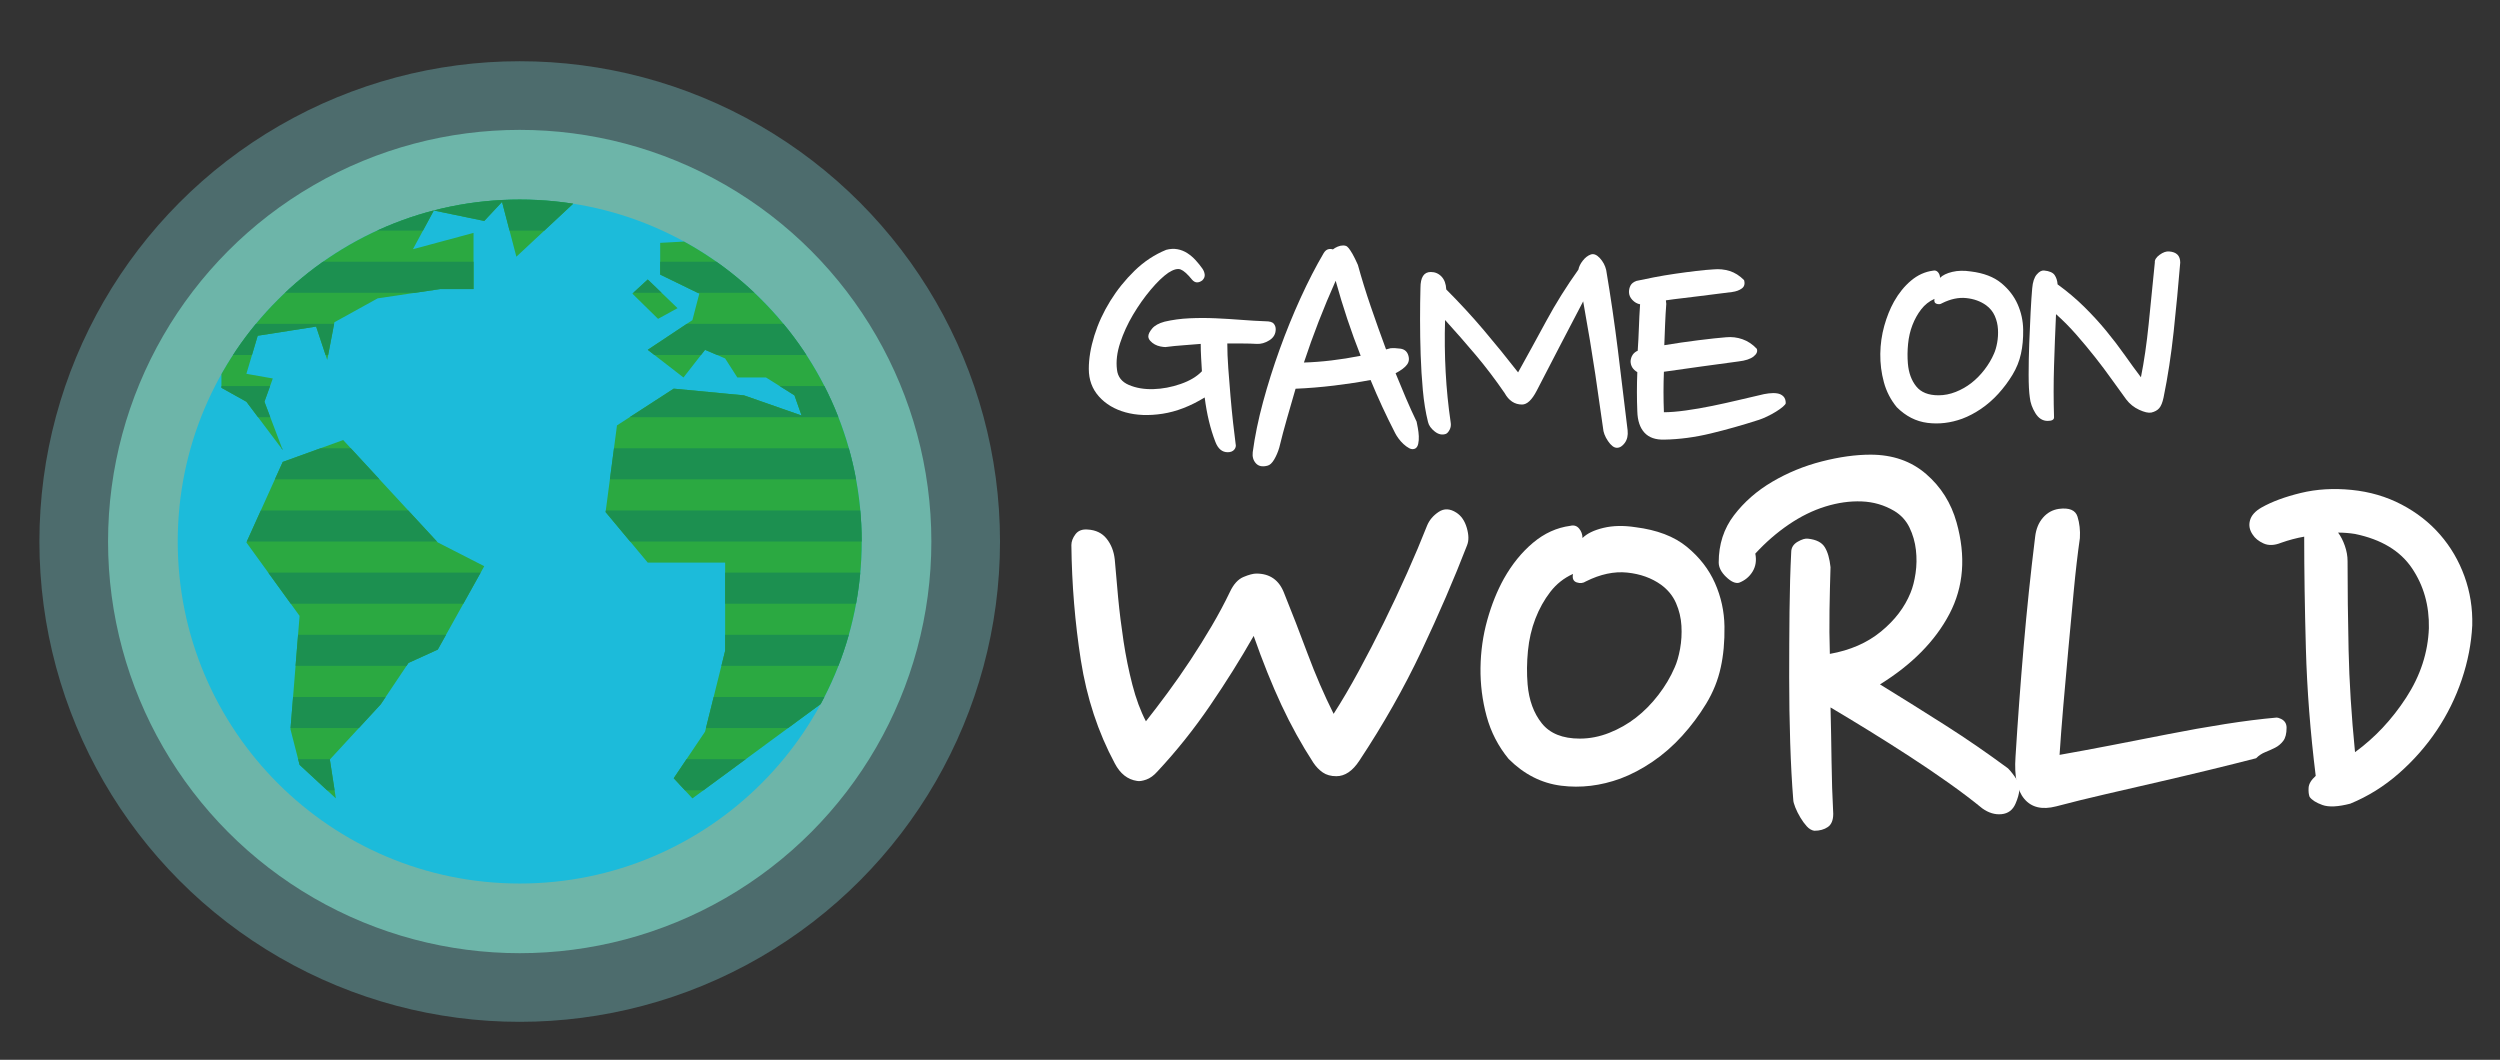 <?xml version="1.0" standalone="no"?><!DOCTYPE svg PUBLIC "-//W3C//DTD SVG 1.1//EN" "http://www.w3.org/Graphics/SVG/1.1/DTD/svg11.dtd"><svg width="100%" height="100%" viewBox="0 0 677 287" version="1.1" xmlns="http://www.w3.org/2000/svg" xmlns:xlink="http://www.w3.org/1999/xlink" xml:space="preserve" style="fill-rule:evenodd;clip-rule:evenodd;stroke-linejoin:round;stroke-miterlimit:1.414;"><rect x="0" y="0" width="677" height="287" fill="#333333" stroke="none"/><g><path d="M315.587,93.983c-0.358,0 -0.806,-0.054 -1.343,-0.161c-0.538,-0.108 -1.039,-0.287 -1.505,-0.537c-0.466,-0.251 -0.878,-0.574 -1.236,-0.968c-0.358,-0.394 -0.537,-0.806 -0.537,-1.235c0,-0.574 0.34,-1.272 1.021,-2.096c0.68,-0.824 1.809,-1.451 3.385,-1.881c2.149,-0.501 4.406,-0.806 6.77,-0.913c2.365,-0.108 4.729,-0.108 7.093,0c2.364,0.107 4.693,0.251 6.985,0.43c2.293,0.179 4.442,0.304 6.448,0.376c1.147,0 1.899,0.215 2.257,0.645c0.358,0.429 0.538,0.931 0.538,1.504c0,1.29 -0.574,2.293 -1.72,3.009c-1.146,0.717 -2.293,1.039 -3.439,0.967c-1.218,-0.071 -2.489,-0.107 -3.815,-0.107c-1.325,0 -2.704,0 -4.137,0c0,2.006 0.089,4.245 0.268,6.717c0.179,2.471 0.376,4.961 0.591,7.469c0.215,2.507 0.448,4.907 0.699,7.2c0.251,2.292 0.484,4.227 0.698,5.803c0.144,0.573 0.018,1.093 -0.376,1.558c-0.394,0.466 -0.985,0.699 -1.773,0.699c-1.504,0 -2.615,-0.932 -3.331,-2.794c-1.362,-3.511 -2.329,-7.523 -2.902,-12.037c-3.869,2.365 -7.666,3.833 -11.391,4.407c-3.726,0.573 -7.075,0.447 -10.048,-0.377c-2.974,-0.824 -5.374,-2.256 -7.201,-4.298c-1.827,-2.042 -2.74,-4.532 -2.74,-7.469c0,-2.794 0.501,-5.803 1.504,-9.027c1.003,-3.224 2.436,-6.341 4.299,-9.35c1.863,-3.009 4.066,-5.749 6.609,-8.221c2.544,-2.472 5.391,-4.353 8.544,-5.642c1.075,-0.287 2.095,-0.34 3.063,-0.161c0.967,0.179 1.862,0.537 2.686,1.074c0.824,0.538 1.576,1.182 2.257,1.935c0.681,0.752 1.272,1.486 1.773,2.203c0.359,0.501 0.573,1.039 0.645,1.612c0.072,0.573 -0.143,1.11 -0.645,1.612c-1.074,0.788 -2.006,0.716 -2.794,-0.215c-1.218,-1.505 -2.239,-2.418 -3.063,-2.741c-0.824,-0.322 -1.952,-0.017 -3.385,0.914c-1.433,1.003 -3.009,2.525 -4.728,4.567c-1.72,2.042 -3.314,4.299 -4.783,6.771c-1.468,2.471 -2.633,5.015 -3.492,7.63c-0.86,2.615 -1.147,5.033 -0.86,7.254c0.215,1.934 1.29,3.313 3.224,4.137c1.934,0.824 4.137,1.2 6.609,1.129c2.472,-0.072 4.944,-0.538 7.415,-1.397c2.472,-0.86 4.389,-2.007 5.75,-3.439c-0.072,-1.218 -0.143,-2.454 -0.215,-3.708c-0.072,-1.254 -0.108,-2.49 -0.108,-3.708c-1.576,0.144 -3.152,0.269 -4.728,0.377c-1.576,0.107 -3.188,0.268 -4.836,0.483Z" style="fill:#fff;fill-rule:nonzero;"/><path d="M346.439,121.17c-0.358,1.218 -0.824,2.311 -1.397,3.278c-0.573,0.967 -1.182,1.522 -1.827,1.665c-1.361,0.359 -2.4,0.144 -3.116,-0.644c-0.717,-0.788 -1.003,-1.791 -0.86,-3.009c0.573,-4.299 1.504,-8.831 2.794,-13.595c1.29,-4.764 2.794,-9.529 4.514,-14.293c1.719,-4.764 3.6,-9.385 5.642,-13.863c2.042,-4.478 4.137,-8.544 6.286,-12.198c0.359,-0.573 0.771,-0.913 1.236,-1.02c0.466,-0.108 0.878,-0.09 1.236,0.053c0.358,-0.286 0.788,-0.537 1.29,-0.752c0.501,-0.215 1.003,-0.322 1.504,-0.322c0.215,0 0.448,0.035 0.699,0.107c0.251,0.072 0.519,0.287 0.806,0.645c0.286,0.358 0.627,0.877 1.021,1.558c0.394,0.681 0.877,1.666 1.451,2.955c1.003,3.654 2.167,7.416 3.492,11.284c1.326,3.869 2.705,7.738 4.138,11.607c0.215,-0.072 0.412,-0.126 0.591,-0.161c0.179,-0.036 0.376,-0.09 0.591,-0.162c0.788,-0.071 1.683,-0.035 2.686,0.108c1.003,0.143 1.684,0.645 2.042,1.504c0.43,1.075 0.359,2.006 -0.215,2.795c-0.573,0.788 -1.612,1.576 -3.116,2.364c0.931,2.292 1.863,4.531 2.794,6.716c0.931,2.186 1.899,4.317 2.902,6.395c0.071,0.358 0.179,0.913 0.322,1.665c0.143,0.753 0.233,1.505 0.269,2.257c0.035,0.752 -0.018,1.451 -0.162,2.096c-0.143,0.645 -0.429,1.074 -0.859,1.289c-0.502,0.215 -1.021,0.18 -1.559,-0.107c-0.537,-0.287 -1.056,-0.663 -1.558,-1.128c-0.501,-0.466 -0.949,-0.968 -1.343,-1.505c-0.394,-0.537 -0.699,-1.021 -0.914,-1.451c-1.218,-2.364 -2.382,-4.746 -3.492,-7.146c-1.111,-2.4 -2.167,-4.818 -3.171,-7.254c-3.009,0.573 -6.286,1.074 -9.833,1.504c-3.546,0.43 -7.039,0.717 -10.478,0.86c-0.788,2.722 -1.558,5.391 -2.31,8.006c-0.752,2.615 -1.451,5.248 -2.096,7.899ZM361.699,76.034c-3.295,7.379 -6.161,14.759 -8.597,22.138c4.8,-0.143 9.923,-0.752 15.368,-1.827c-2.579,-6.519 -4.836,-13.29 -6.771,-20.311Z" style="fill:#fff;fill-rule:nonzero;"/><path d="M437.859,121.261c-0.788,0 -1.594,-0.609 -2.418,-1.827c-0.824,-1.218 -1.272,-2.4 -1.343,-3.546c-0.574,-4.155 -1.272,-9.009 -2.096,-14.562c-0.824,-5.552 -1.917,-12.126 -3.278,-19.72c-2.149,4.084 -4.263,8.132 -6.34,12.144c-2.078,4.012 -4.156,8.024 -6.233,12.036c-1.29,2.508 -2.615,3.761 -3.977,3.761c-2.006,0 -3.582,-1.038 -4.728,-3.116c-2.508,-3.654 -5.105,-7.075 -7.791,-10.263c-2.687,-3.188 -5.463,-6.359 -8.329,-9.511c-0.143,4.8 -0.09,9.511 0.161,14.132c0.251,4.621 0.699,9.117 1.343,13.487c0.144,0.788 0.054,1.487 -0.268,2.096c-0.323,0.609 -0.663,0.985 -1.021,1.128c-1.003,0.358 -2.006,0.143 -3.009,-0.645c-1.003,-0.788 -1.612,-1.648 -1.827,-2.579c-0.645,-2.579 -1.111,-5.445 -1.397,-8.597c-0.287,-3.153 -0.484,-6.341 -0.591,-9.565c-0.108,-3.224 -0.162,-6.412 -0.162,-9.564c0,-3.153 0.036,-6.018 0.108,-8.598c0,-2.865 0.931,-4.298 2.794,-4.298c1.146,0 2.114,0.412 2.902,1.236c0.788,0.823 1.218,1.988 1.289,3.492c3.582,3.582 6.968,7.254 10.156,11.015c3.188,3.762 6.287,7.577 9.296,11.446c2.507,-4.514 5.051,-9.153 7.63,-13.917c2.579,-4.765 5.481,-9.404 8.705,-13.917c0.143,-0.788 0.537,-1.594 1.182,-2.418c0.645,-0.824 1.361,-1.379 2.149,-1.666c0.788,-0.286 1.612,0.036 2.472,0.967c0.86,0.932 1.433,2.006 1.719,3.224c1.218,7.236 2.275,14.472 3.171,21.709c0.895,7.236 1.773,14.472 2.632,21.708c0.144,1.361 -0.107,2.489 -0.752,3.385c-0.645,0.896 -1.361,1.343 -2.149,1.343Z" style="fill:#fff;fill-rule:nonzero;"/><path d="M475.732,94.439c0.287,0.716 0,1.415 -0.859,2.096c-0.86,0.68 -2.221,1.128 -4.084,1.343c-3.224,0.43 -6.52,0.878 -9.887,1.343c-3.367,0.466 -6.806,0.95 -10.317,1.451c-0.143,3.654 -0.143,7.308 0,10.962c1.648,0 3.636,-0.162 5.965,-0.484c2.328,-0.322 4.71,-0.734 7.146,-1.236c2.436,-0.501 4.782,-1.021 7.039,-1.558c2.257,-0.537 4.173,-0.985 5.75,-1.343c0.788,-0.215 1.612,-0.377 2.471,-0.484c0.86,-0.108 1.63,-0.108 2.311,0c0.681,0.107 1.236,0.376 1.666,0.806c0.43,0.43 0.644,1.039 0.644,1.827c0,0.215 -0.25,0.537 -0.752,0.967c-0.501,0.43 -1.128,0.878 -1.88,1.343c-0.753,0.466 -1.541,0.896 -2.365,1.29c-0.824,0.394 -1.558,0.699 -2.203,0.913c-4.442,1.433 -8.812,2.669 -13.111,3.708c-4.298,1.039 -8.49,1.594 -12.573,1.666c-2.365,0.071 -4.156,-0.555 -5.374,-1.881c-1.218,-1.325 -1.862,-3.242 -1.934,-5.749c-0.143,-3.511 -0.143,-7.057 0,-10.64c-1.218,-0.716 -1.827,-1.719 -1.827,-3.009c0.143,-1.361 0.788,-2.292 1.934,-2.794c0.144,-2.077 0.251,-4.173 0.323,-6.286c0.072,-2.114 0.179,-4.21 0.322,-6.287c-0.788,-0.144 -1.486,-0.538 -2.095,-1.182c-0.609,-0.645 -0.914,-1.362 -0.914,-2.15c0,-0.645 0.143,-1.236 0.43,-1.773c0.287,-0.537 0.824,-0.949 1.612,-1.236c1.29,-0.286 2.866,-0.609 4.729,-0.967c1.862,-0.358 3.779,-0.681 5.749,-0.967c1.97,-0.287 3.869,-0.538 5.696,-0.752c1.827,-0.215 3.385,-0.359 4.675,-0.43c1.504,-0.144 2.955,0 4.352,0.43c1.397,0.429 2.705,1.253 3.922,2.471c0.287,1.003 0.09,1.756 -0.591,2.257c-0.68,0.502 -1.558,0.824 -2.633,0.967c-1.074,0.144 -2.364,0.305 -3.868,0.484c-1.505,0.179 -3.063,0.376 -4.675,0.591c-1.612,0.215 -3.224,0.412 -4.836,0.591c-1.612,0.179 -3.135,0.376 -4.567,0.591c0,0.143 0.018,0.305 0.053,0.484c0.036,0.179 0.054,0.34 0.054,0.483c-0.143,1.863 -0.251,3.726 -0.322,5.589c-0.072,1.862 -0.144,3.725 -0.215,5.588c3.009,-0.502 6.089,-0.95 9.242,-1.344c3.152,-0.394 5.66,-0.662 7.522,-0.806c1.505,-0.143 2.974,0.036 4.407,0.538c1.433,0.501 2.722,1.361 3.868,2.579Z" style="fill:#fff;fill-rule:nonzero;"/><path d="M547.281,95.762c-0.43,2.006 -1.2,3.923 -2.31,5.75c-1.111,1.827 -2.382,3.528 -3.815,5.104c-1.433,1.577 -2.991,2.938 -4.675,4.084c-1.684,1.146 -3.385,2.042 -5.105,2.687c-3.152,1.146 -6.286,1.522 -9.403,1.128c-3.117,-0.394 -5.893,-1.809 -8.329,-4.245c-1.647,-2.006 -2.812,-4.263 -3.492,-6.77c-0.681,-2.508 -1.003,-5.069 -0.968,-7.684c0.036,-2.615 0.395,-5.14 1.075,-7.576c0.681,-2.436 1.558,-4.621 2.633,-6.556c1.29,-2.292 2.83,-4.191 4.621,-5.696c1.791,-1.504 3.761,-2.4 5.911,-2.686c0.573,-0.143 1.039,0 1.397,0.43c0.358,0.43 0.537,0.931 0.537,1.504c0.717,-0.716 1.827,-1.254 3.332,-1.612c1.504,-0.358 3.188,-0.394 5.051,-0.107c3.438,0.43 6.161,1.468 8.167,3.116c2.006,1.648 3.493,3.565 4.46,5.75c0.967,2.185 1.469,4.478 1.504,6.878c0.036,2.4 -0.161,4.567 -0.591,6.501ZM523.854,80.932c-1.433,0.645 -2.633,1.594 -3.6,2.848c-0.968,1.254 -1.756,2.669 -2.365,4.245c-0.609,1.576 -1.003,3.277 -1.182,5.104c-0.179,1.827 -0.197,3.601 -0.054,5.32c0.215,2.508 0.968,4.567 2.257,6.179c1.29,1.612 3.296,2.418 6.018,2.418c1.576,0 3.135,-0.304 4.675,-0.913c1.54,-0.609 2.955,-1.415 4.245,-2.418c1.29,-1.003 2.472,-2.203 3.546,-3.6c1.075,-1.397 1.935,-2.848 2.58,-4.353c0.358,-0.788 0.644,-1.773 0.859,-2.955c0.215,-1.182 0.287,-2.4 0.215,-3.654c-0.071,-1.254 -0.358,-2.454 -0.859,-3.6c-0.502,-1.146 -1.29,-2.114 -2.365,-2.902c-1.504,-1.074 -3.295,-1.719 -5.373,-1.934c-2.078,-0.215 -4.263,0.251 -6.555,1.397c-0.43,0.287 -0.914,0.34 -1.451,0.161c-0.538,-0.179 -0.735,-0.627 -0.591,-1.343Z" style="fill:#fff;fill-rule:nonzero;"/><path d="M590.407,71.103c-0.502,6.09 -1.093,12.305 -1.773,18.646c-0.681,6.34 -1.594,12.305 -2.741,17.893c-0.286,1.361 -0.68,2.328 -1.182,2.902c-0.501,0.573 -1.218,0.967 -2.149,1.182c-0.788,0.143 -1.881,-0.108 -3.278,-0.753c-1.397,-0.644 -2.561,-1.576 -3.493,-2.794c-1.218,-1.647 -2.525,-3.456 -3.922,-5.427c-1.397,-1.97 -2.902,-3.976 -4.514,-6.018c-1.612,-2.042 -3.295,-4.066 -5.051,-6.072c-1.755,-2.006 -3.6,-3.868 -5.534,-5.588c-0.215,4.729 -0.394,9.403 -0.537,14.024c-0.144,4.621 -0.144,9.26 0,13.917c0,0.645 -0.574,0.968 -1.72,0.968c-1.361,0 -2.472,-0.699 -3.331,-2.096c-0.86,-1.397 -1.362,-2.812 -1.505,-4.245c-0.215,-1.433 -0.322,-3.493 -0.322,-6.179c0,-2.687 0.053,-5.499 0.161,-8.436c0.107,-2.938 0.233,-5.768 0.376,-8.49c0.143,-2.723 0.287,-4.872 0.43,-6.448c0.143,-1.72 0.555,-2.973 1.236,-3.762c0.68,-0.788 1.343,-1.146 1.988,-1.074c1.433,0.143 2.382,0.555 2.848,1.236c0.465,0.68 0.734,1.522 0.806,2.525c2.579,1.863 4.961,3.869 7.146,6.018c2.185,2.15 4.191,4.335 6.018,6.556c1.827,2.221 3.511,4.424 5.051,6.609c1.541,2.185 2.991,4.173 4.353,5.964c0.859,-4.298 1.558,-9.099 2.095,-14.4c0.538,-5.302 1.093,-10.854 1.666,-16.658c-0.072,-0.716 0.358,-1.415 1.29,-2.095c0.931,-0.681 1.791,-0.985 2.579,-0.914c2.006,0.144 3.009,1.147 3.009,3.009Z" style="fill:#fff;fill-rule:nonzero;"/></g><g><path d="M397.3,147.62c-3.547,9.176 -7.676,18.749 -12.387,28.719c-4.71,9.971 -10.307,19.85 -16.791,29.637c-1.835,2.814 -3.914,4.221 -6.239,4.221c-1.468,0 -2.691,-0.337 -3.67,-1.01c-0.979,-0.672 -1.835,-1.559 -2.569,-2.661c-3.181,-4.893 -6.056,-10.093 -8.625,-15.598c-2.569,-5.505 -5.077,-11.744 -7.524,-18.718c-3.548,6.24 -7.493,12.54 -11.836,18.902c-4.343,6.361 -9.084,12.295 -14.222,17.8c-0.979,1.101 -1.988,1.835 -3.028,2.202c-1.04,0.367 -1.866,0.49 -2.478,0.367c-2.569,-0.367 -4.587,-1.957 -6.055,-4.771c-4.527,-8.441 -7.585,-17.739 -9.176,-27.893c-1.59,-10.155 -2.447,-20.553 -2.569,-31.197c0,-0.979 0.367,-1.957 1.101,-2.936c0.734,-0.979 1.835,-1.407 3.303,-1.285c2.202,0.123 3.915,0.948 5.138,2.478c1.224,1.529 1.958,3.395 2.203,5.597c0.244,3.058 0.55,6.514 0.917,10.368c0.367,3.854 0.857,7.799 1.468,11.836c0.612,4.038 1.407,7.952 2.386,11.745c0.979,3.792 2.202,7.096 3.67,9.909c1.835,-2.324 3.793,-4.893 5.872,-7.707c2.08,-2.814 4.129,-5.75 6.148,-8.808c2.018,-3.059 3.945,-6.148 5.78,-9.268c1.835,-3.119 3.487,-6.208 4.955,-9.267c0.979,-2.08 2.202,-3.425 3.67,-4.037c1.468,-0.612 2.631,-0.918 3.487,-0.918c3.67,0 6.178,1.774 7.524,5.322c2.08,5.138 4.19,10.583 6.331,16.333c2.141,5.749 4.496,11.194 7.065,16.332c2.202,-3.426 4.465,-7.279 6.79,-11.561c2.324,-4.282 4.588,-8.656 6.79,-13.121c2.202,-4.466 4.312,-8.962 6.331,-13.488c2.018,-4.527 3.823,-8.809 5.413,-12.846c0.612,-1.468 1.652,-2.691 3.12,-3.67c1.468,-0.979 3.058,-0.917 4.771,0.184c1.346,0.856 2.294,2.232 2.845,4.129c0.55,1.896 0.581,3.456 0.091,4.679Z" style="fill:#fff;fill-rule:nonzero;"/><path d="M465.975,180.745c-0.734,3.426 -2.049,6.698 -3.945,9.818c-1.896,3.12 -4.068,6.025 -6.515,8.717c-2.446,2.691 -5.107,5.016 -7.982,6.973c-2.875,1.958 -5.781,3.487 -8.717,4.588c-5.383,1.957 -10.735,2.6 -16.057,1.927c-5.322,-0.673 -10.062,-3.089 -14.222,-7.249c-2.814,-3.425 -4.802,-7.279 -5.964,-11.561c-1.162,-4.282 -1.713,-8.656 -1.652,-13.121c0.062,-4.465 0.673,-8.778 1.835,-12.937c1.163,-4.16 2.661,-7.891 4.496,-11.194c2.203,-3.915 4.833,-7.157 7.891,-9.726c3.059,-2.57 6.423,-4.099 10.093,-4.588c0.979,-0.245 1.774,0 2.386,0.734c0.612,0.734 0.918,1.59 0.918,2.569c1.223,-1.223 3.119,-2.141 5.688,-2.753c2.569,-0.611 5.444,-0.672 8.625,-0.183c5.873,0.734 10.521,2.508 13.947,5.322c3.425,2.813 5.964,6.086 7.616,9.817c1.651,3.732 2.508,7.647 2.569,11.745c0.061,4.098 -0.276,7.799 -1.01,11.102ZM425.97,155.421c-2.446,1.101 -4.496,2.722 -6.147,4.863c-1.652,2.141 -2.997,4.557 -4.037,7.249c-1.04,2.691 -1.713,5.597 -2.019,8.716c-0.306,3.12 -0.336,6.148 -0.092,9.084c0.367,4.282 1.652,7.799 3.854,10.552c2.202,2.752 5.628,4.129 10.276,4.129c2.692,0 5.353,-0.52 7.983,-1.56c2.63,-1.04 5.047,-2.416 7.249,-4.129c2.202,-1.713 4.22,-3.762 6.056,-6.148c1.835,-2.385 3.303,-4.863 4.404,-7.432c0.611,-1.345 1.101,-3.028 1.468,-5.046c0.367,-2.019 0.489,-4.099 0.367,-6.24c-0.122,-2.14 -0.612,-4.19 -1.468,-6.147c-0.857,-1.957 -2.202,-3.609 -4.037,-4.955c-2.57,-1.835 -5.628,-2.936 -9.176,-3.303c-3.548,-0.367 -7.279,0.428 -11.194,2.386c-0.734,0.489 -1.56,0.581 -2.477,0.275c-0.918,-0.306 -1.254,-1.071 -1.01,-2.294Z" style="fill:#fff;fill-rule:nonzero;"/><path d="M485.611,216.53c-0.367,-4.527 -0.642,-9.665 -0.826,-15.415c-0.183,-5.75 -0.275,-11.653 -0.275,-17.709c0,-6.056 0.03,-12.02 0.092,-17.892c0.061,-5.872 0.214,-11.194 0.458,-15.965c0,-1.224 0.581,-2.172 1.744,-2.845c1.162,-0.673 2.11,-0.948 2.844,-0.825c2.202,0.244 3.701,1.009 4.496,2.293c0.795,1.285 1.315,3.089 1.56,5.414c-0.122,3.915 -0.214,7.83 -0.275,11.745c-0.062,3.914 -0.031,7.829 0.091,11.744c5.506,-0.979 10.124,-2.997 13.855,-6.056c3.732,-3.058 6.393,-6.545 7.983,-10.46c0.612,-1.468 1.07,-3.242 1.376,-5.321c0.306,-2.08 0.337,-4.191 0.092,-6.332c-0.245,-2.14 -0.826,-4.159 -1.743,-6.055c-0.918,-1.897 -2.294,-3.395 -4.129,-4.496c-2.692,-1.591 -5.628,-2.447 -8.809,-2.569c-3.181,-0.123 -6.453,0.336 -9.817,1.376c-3.365,1.04 -6.668,2.661 -9.91,4.863c-3.242,2.202 -6.27,4.832 -9.084,7.891c0.367,1.835 0.123,3.456 -0.734,4.863c-0.856,1.407 -2.079,2.416 -3.67,3.028c-0.979,0.244 -2.141,-0.276 -3.487,-1.56c-1.345,-1.285 -2.018,-2.6 -2.018,-3.946c0,-4.893 1.376,-9.144 4.129,-12.754c2.752,-3.609 6.209,-6.636 10.368,-9.083c4.16,-2.447 8.625,-4.282 13.396,-5.505c4.771,-1.224 9.176,-1.836 13.213,-1.836c5.995,0 11.01,1.744 15.048,5.23c4.037,3.487 6.789,7.861 8.258,13.121c2.569,9.176 1.926,17.434 -1.927,24.774c-3.854,7.34 -10.124,13.702 -18.81,19.085c6.362,3.915 12.326,7.646 17.892,11.194c5.567,3.548 11.164,7.402 16.791,11.561c0.734,0.734 1.56,1.805 2.478,3.212c0.917,1.406 0.764,3.517 -0.459,6.331c-0.734,1.712 -1.988,2.661 -3.762,2.844c-1.774,0.184 -3.517,-0.336 -5.23,-1.56c-2.692,-2.202 -5.719,-4.496 -9.084,-6.881c-3.364,-2.386 -6.881,-4.772 -10.552,-7.157c-3.67,-2.386 -7.34,-4.71 -11.01,-6.974c-3.67,-2.263 -7.157,-4.373 -10.46,-6.331c0.122,4.894 0.214,9.757 0.275,14.589c0.061,4.833 0.214,9.573 0.459,14.222c0,1.713 -0.489,2.906 -1.468,3.579c-0.979,0.673 -2.202,1.009 -3.67,1.009c-0.734,-0.122 -1.407,-0.52 -2.019,-1.193c-0.612,-0.673 -1.193,-1.468 -1.743,-2.385c-0.551,-0.918 -1.01,-1.836 -1.377,-2.753c-0.367,-0.918 -0.55,-1.621 -0.55,-2.11Z" style="fill:#fff;fill-rule:nonzero;"/><path d="M563.235,145.695c-0.611,4.282 -1.162,9.023 -1.651,14.222c-0.49,5.199 -0.979,10.46 -1.468,15.782c-0.49,5.322 -0.949,10.49 -1.377,15.506c-0.428,5.016 -0.764,9.42 -1.009,13.213c4.159,-0.734 8.778,-1.59 13.855,-2.569c5.077,-0.979 10.246,-1.988 15.506,-3.028c5.261,-1.04 10.43,-1.957 15.507,-2.753c5.077,-0.795 9.695,-1.376 13.855,-1.743c0.367,0 0.795,0.122 1.284,0.367c0.979,0.489 1.469,1.285 1.469,2.386c0,1.59 -0.306,2.783 -0.918,3.578c-0.612,0.795 -1.346,1.407 -2.202,1.835c-0.857,0.428 -1.743,0.826 -2.661,1.193c-0.918,0.367 -1.743,0.917 -2.477,1.652c-3.793,0.978 -7.952,2.018 -12.479,3.119c-4.527,1.101 -9.175,2.202 -13.947,3.303c-4.771,1.101 -9.542,2.202 -14.313,3.304c-4.772,1.101 -9.237,2.202 -13.397,3.303c-3.792,0.978 -6.667,0.306 -8.625,-2.019c-1.957,-2.324 -2.752,-6.117 -2.385,-11.377c0.612,-9.91 1.346,-19.85 2.202,-29.821c0.856,-9.97 1.896,-19.91 3.12,-29.82c0.244,-2.08 0.948,-3.792 2.11,-5.138c1.162,-1.346 2.6,-2.141 4.312,-2.386c2.814,-0.367 4.496,0.337 5.047,2.111c0.55,1.773 0.765,3.7 0.642,5.78Z" style="fill:#fff;fill-rule:nonzero;"/><path d="M617.737,146.98c-1.835,0.734 -3.425,0.795 -4.771,0.183c-1.346,-0.612 -2.324,-1.407 -2.936,-2.385c-0.856,-1.224 -1.101,-2.508 -0.734,-3.854c0.367,-1.346 1.407,-2.508 3.12,-3.487c2.813,-1.59 6.361,-2.905 10.643,-3.945c4.282,-1.04 8.87,-1.315 13.763,-0.826c4.894,0.489 9.39,1.804 13.488,3.945c4.099,2.141 7.585,4.863 10.46,8.167c2.875,3.303 5.077,7.065 6.607,11.285c1.529,4.221 2.232,8.656 2.11,13.305c-0.245,4.893 -1.193,9.787 -2.844,14.68c-1.652,4.894 -3.915,9.482 -6.79,13.764c-2.875,4.282 -6.301,8.166 -10.277,11.652c-3.976,3.487 -8.349,6.209 -13.121,8.167c-3.303,0.856 -5.811,0.978 -7.524,0.367c-1.712,-0.612 -2.874,-1.346 -3.486,-2.202c-0.245,-0.612 -0.337,-1.438 -0.275,-2.478c0.061,-1.04 0.703,-2.11 1.926,-3.211c-1.468,-11.867 -2.355,-23.336 -2.66,-34.408c-0.306,-11.072 -0.459,-21.196 -0.459,-30.371c-2.08,0.367 -4.16,0.918 -6.24,1.652ZM637.74,144.594c-0.734,-0.122 -1.499,-0.214 -2.294,-0.275c-0.795,-0.061 -1.56,-0.092 -2.294,-0.092c0.734,0.979 1.346,2.172 1.835,3.578c0.49,1.407 0.734,2.784 0.734,4.129c0,7.463 0.092,15.476 0.276,24.04c0.183,8.564 0.764,17.8 1.743,27.71c5.383,-3.915 10.001,-8.839 13.855,-14.773c3.854,-5.933 5.903,-12.203 6.147,-18.809c0.123,-6.117 -1.406,-11.531 -4.587,-16.241c-3.181,-4.71 -8.319,-7.799 -15.415,-9.267Z" style="fill:#fff;fill-rule:nonzero;"/></g><circle cx="140.737" cy="146.647" r="130.067" style="fill:#8efeff;fill-opacity:0.282;"/><circle cx="140.737" cy="146.647" r="111.476" style="fill:#8effe6;fill-opacity:0.498;"/><circle cx="140.737" cy="146.647" r="92.611" style="fill:#1cbbda;"/><clipPath id="_clip1"><circle cx="140.737" cy="146.647" r="92.611"/></clipPath><g clip-path="url(#_clip1)"><clipPath id="_clip2"><path d="M76.562,125.095l-9.839,21.799l14.405,19.888l-2.472,30.7l2.472,9.639l9.821,9.085l-1.625,-10.529l13.778,-14.946l7.515,-11.21l7.931,-3.611l12.585,-22.585l-12.585,-6.431l-25.614,-27.728l-16.372,5.929M187.505,216.206l-5.062,-5.46l8.484,-12.615l5.44,-21.902l0,-23.874l-20.957,0l-11.416,-13.686l3.085,-23.47l15.364,-9.95l19.027,1.814l15.595,5.455l-1.924,-5.455l-7.71,-4.842l-7.759,0l-3.305,-5.155l-5.44,-2.335l-5.84,7.49l-9.677,-7.49l12.095,-8.042l1.87,-7.176l-10.596,-5.157l0,-8.593l22.691,-1.231l91.441,74.137l-105.406,77.537M76.562,121.861l-4.957,-13.073l2.271,-6.298l-7.153,-1.262l3.062,-10.31l15.823,-2.484l3.003,9.047l1.953,-10.216l11.705,-6.471l16.913,-2.511l9.05,0l0,-15.216l-16.411,4.421l5.656,-10.484l13.656,2.829l4.82,-5.149l3.88,14.836l18.273,-17.055l-29.874,-10.365l-90.337,17.733l22.067,36.175l0,9.01l6.761,3.77l9.839,13.073M175.41,75.683l-4.168,3.83l6.96,6.831l5.278,-2.893l-8.07,-7.768"/></clipPath><g clip-path="url(#_clip2)"><rect x="-20.359" y="42.1" width="313.271" height="251.736" style="fill:#2ba941;"/><g id="Layer2"><rect x="-57.076" y="171.904" width="395.627" height="8.419" style="fill:#1c9050;"/><rect x="-57.076" y="155.066" width="395.627" height="8.419" style="fill:#1c9050;"/><rect x="-57.076" y="188.743" width="395.627" height="8.419" style="fill:#1c9050;"/><rect x="-57.076" y="222.419" width="395.627" height="8.419" style="fill:#1c9050;"/><rect x="-57.076" y="205.581" width="395.627" height="8.419" style="fill:#1c9050;"/><rect x="-57.076" y="70.874" width="395.627" height="8.419" style="fill:#1c9050;"/><rect x="-57.076" y="54.036" width="395.627" height="8.419" style="fill:#1c9050;"/><rect x="-57.076" y="87.712" width="395.627" height="8.419" style="fill:#1c9050;"/><rect x="-57.076" y="121.389" width="395.627" height="8.419" style="fill:#1c9050;"/><rect x="-57.076" y="104.551" width="395.627" height="8.419" style="fill:#1c9050;"/><rect x="-57.076" y="138.228" width="395.627" height="8.419" style="fill:#1c9050;"/></g></g></g></svg>